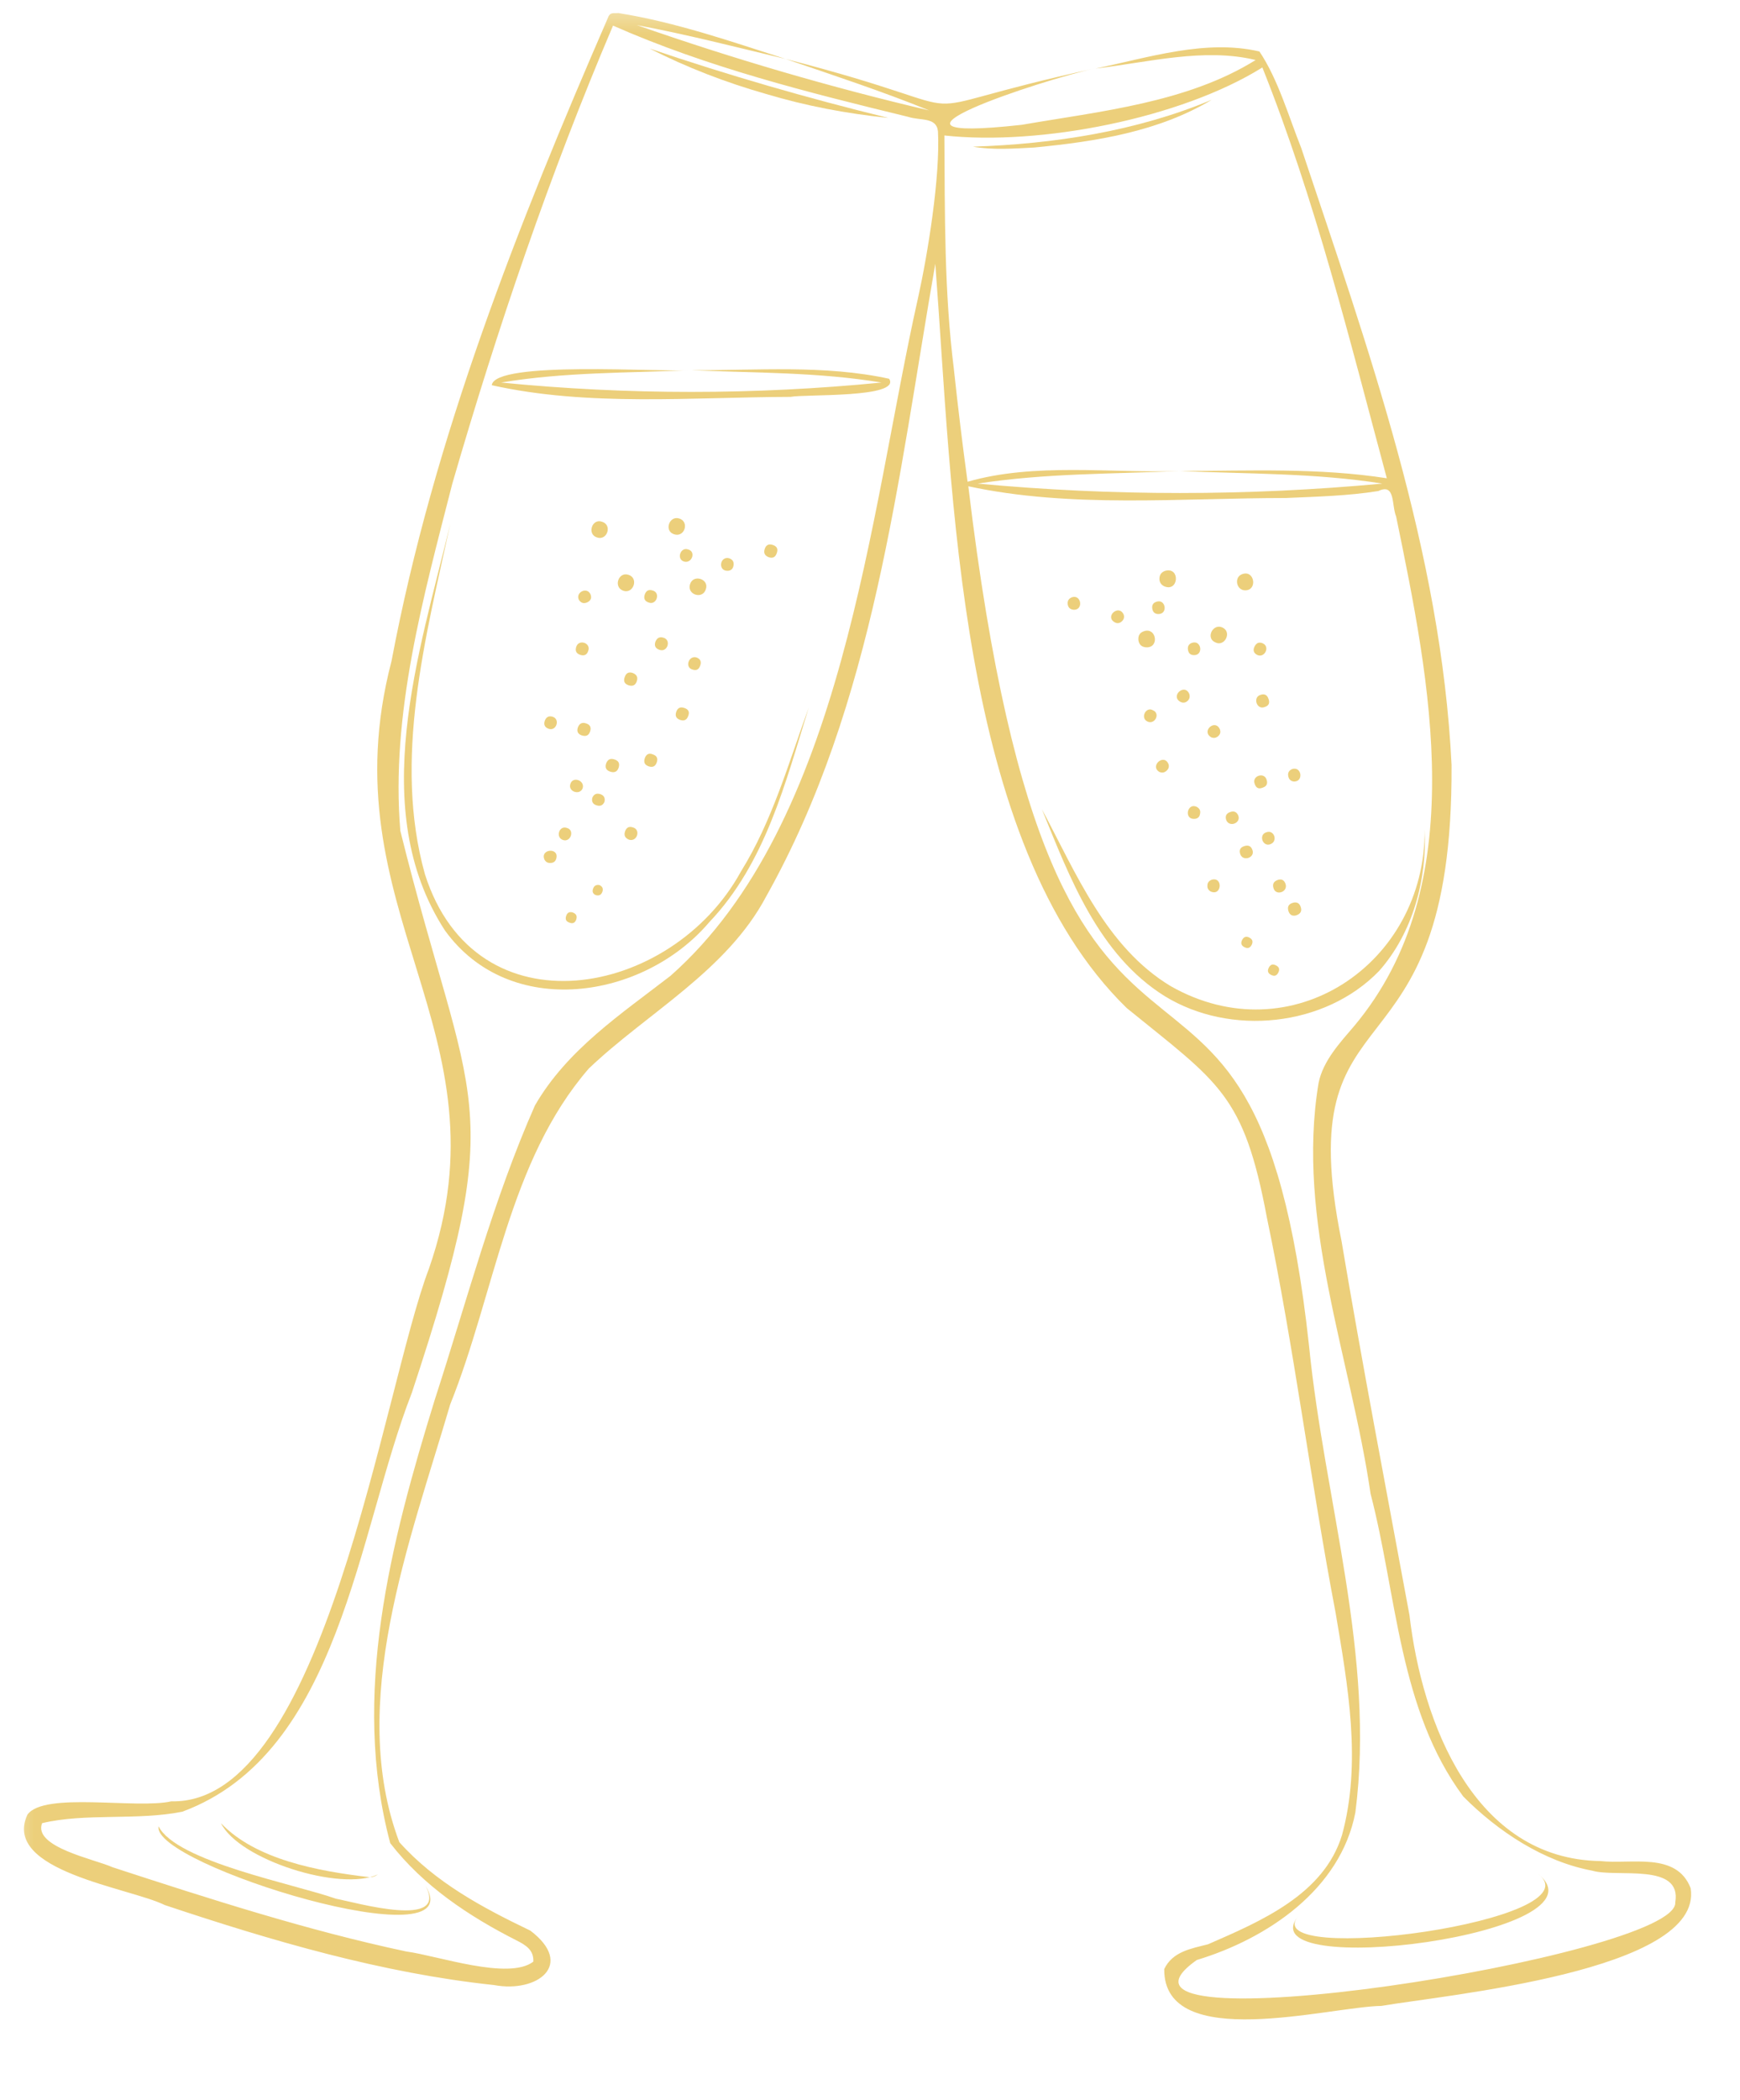 <svg xmlns="http://www.w3.org/2000/svg" xmlns:xlink="http://www.w3.org/1999/xlink" width="34" zoomAndPan="magnify" viewBox="0 0 25.5 30.75" height="41" preserveAspectRatio="xMidYMid meet" version="1.0"><defs><filter x="0%" y="0%" width="100%" height="100%" id="620130c362"><feColorMatrix values="0 0 0 0 1 0 0 0 0 1 0 0 0 0 1 0 0 0 1 0" color-interpolation-filters="sRGB"/></filter><clipPath id="4de30e7c1a"><path d="M 0 0.172 L 25 0.172 L 25 30 L 0 30 Z M 0 0.172 " clip-rule="nonzero"/></clipPath><mask id="5f09d02a64"><g filter="url(#620130c362)"><rect x="-2.55" width="30.6" fill="#000000" y="-3.075" height="36.9" fill-opacity="0.67"/></g></mask><clipPath id="7fbc244314"><path d="M 0.234 0.172 L 24.949 0.172 L 24.949 29.832 L 0.234 29.832 Z M 0.234 0.172 " clip-rule="nonzero"/></clipPath><clipPath id="7a5559c65b"><path d="M 9 0.172 L 14 0.172 L 14 2 L 9 2 Z M 9 0.172 " clip-rule="nonzero"/></clipPath><clipPath id="2e30df00e3"><rect x="0" width="25" y="0" height="30"/></clipPath></defs><g clip-path="url(#4de30e7c1a)"><g mask="url(#5f09d02a64)"><g transform="matrix(1, 0, 0, 1, 0, -0)"><g clip-path="url(#2e30df00e3)"><path fill="#e2b83a" d="M 22.531 27.434 C 23.465 28.129 18.402 28.805 19.027 28.059 C 18.246 29.02 23.68 28.32 22.531 27.434 Z M 22.531 27.434 " fill-opacity="1" fill-rule="nonzero"/><g clip-path="url(#7fbc244314)"><path fill="#e2b83a" d="M 24.777 27.652 C 24.57 27.113 23.902 27.305 23.457 27.254 C 21.602 27.227 20.84 25.23 20.656 23.652 C 20.328 21.879 19.957 19.941 19.66 18.172 C 18.875 14.297 21.297 16.039 21.273 11.203 C 21.121 8.09 20.051 5.105 19.07 2.168 C 18.883 1.699 18.73 1.16 18.457 0.754 C 17.668 0.57 16.832 0.844 16.055 1.004 C 16.82 0.914 17.645 0.695 18.402 0.879 C 17.398 1.504 16.125 1.629 14.973 1.828 C 12.398 2.113 15.273 1.168 16.055 1 C 12.816 1.707 14.82 1.715 11.512 0.863 C 12.219 1.105 12.926 1.336 13.617 1.617 C 12.168 1.277 10.738 0.859 9.332 0.367 C 10.066 0.504 10.789 0.691 11.512 0.863 C 10.707 0.605 9.898 0.324 9.062 0.191 C 9 0.199 8.945 0.172 8.914 0.25 C 7.594 3.285 6.355 6.41 5.738 9.68 C 4.777 13.352 7.504 15.098 6.285 18.582 C 5.609 20.355 4.754 26.434 2.512 26.379 C 2.004 26.496 0.648 26.234 0.402 26.574 C 0.02 27.402 1.906 27.645 2.414 27.898 C 3.984 28.422 5.594 28.895 7.242 29.07 C 7.871 29.188 8.43 28.773 7.773 28.273 C 7.066 27.934 6.379 27.566 5.852 26.977 C 5.086 24.945 6.008 22.578 6.598 20.566 C 7.254 18.934 7.453 17.004 8.629 15.648 C 9.48 14.836 10.652 14.219 11.23 13.125 C 12.812 10.305 13.16 7 13.707 3.863 C 13.961 7.18 14.031 12.344 16.512 14.762 C 17.867 15.863 18.227 16.02 18.566 17.828 C 18.965 19.738 19.207 21.699 19.574 23.621 C 19.754 24.688 19.957 25.812 19.668 26.871 C 19.402 27.746 18.473 28.137 17.703 28.473 C 17.461 28.535 17.184 28.578 17.062 28.836 C 17.051 30.066 19.477 29.387 20.246 29.375 C 21.141 29.219 24.969 28.871 24.777 27.652 Z M 13.453 4.367 C 12.742 7.535 12.367 12.043 9.828 14.289 C 9.105 14.848 8.312 15.371 7.84 16.188 C 7.227 17.574 6.84 19.055 6.371 20.5 C 5.727 22.586 5.141 24.824 5.719 26.992 C 6.203 27.617 6.871 28.062 7.566 28.414 C 7.715 28.488 7.824 28.562 7.816 28.727 C 7.453 29.004 6.422 28.641 5.953 28.578 C 4.504 28.27 3.062 27.805 1.648 27.344 C 1.402 27.23 0.48 27.051 0.617 26.699 C 1.25 26.547 2.012 26.664 2.672 26.531 C 4.984 25.676 5.238 22.434 6.035 20.398 C 7.477 16.047 6.891 16.285 5.867 12.168 C 5.723 10.457 6.207 8.734 6.629 7.082 C 7.289 4.809 8.055 2.555 8.984 0.375 C 10.363 0.984 11.844 1.355 13.309 1.711 C 13.488 1.77 13.723 1.711 13.746 1.922 C 13.781 2.582 13.598 3.715 13.453 4.367 Z M 13.98 5.41 C 13.836 4.273 13.848 3.129 13.84 1.984 C 15.242 2.137 17.305 1.734 18.5 0.988 C 19.277 2.93 19.781 4.984 20.324 7.004 C 19.328 6.848 18.305 6.895 17.293 6.898 C 18.281 6.941 19.281 6.926 20.258 7.082 C 18.281 7.266 16.305 7.266 14.328 7.082 C 15.309 6.93 16.305 6.941 17.293 6.898 C 16.273 6.93 15.156 6.773 14.18 7.055 C 14.105 6.512 14.039 5.961 13.98 5.414 Z M 24.551 27.859 C 24.613 28.648 15.621 30.055 17.539 28.703 C 18.57 28.391 19.645 27.672 19.863 26.543 C 20.16 24.254 19.41 21.98 19.184 19.707 C 18.352 12.051 15.496 18.043 14.191 7.121 C 15.691 7.445 17.305 7.293 18.844 7.293 C 19.297 7.273 19.754 7.262 20.199 7.191 C 20.453 7.07 20.391 7.395 20.461 7.566 C 20.957 9.977 21.574 12.961 19.848 15.023 C 19.641 15.266 19.391 15.531 19.324 15.859 C 18.988 17.879 19.797 19.891 20.086 21.875 C 20.473 23.359 20.5 25.039 21.445 26.309 C 21.953 26.82 22.621 27.262 23.336 27.395 C 23.691 27.5 24.652 27.27 24.551 27.859 Z M 24.551 27.859 " fill-opacity="1" fill-rule="nonzero"/></g><path fill="#e2b83a" d="M 20.211 14.219 C 20.703 13.664 20.914 12.883 20.879 12.148 C 20.891 14.121 18.914 15.441 17.156 14.441 C 16.211 13.871 15.773 12.793 15.27 11.852 C 15.676 12.852 16.102 13.984 17.066 14.586 C 18.031 15.18 19.418 15.039 20.211 14.219 Z M 20.211 14.219 " fill-opacity="1" fill-rule="nonzero"/><path fill="#e2b83a" d="M 15.16 2.16 C 16.051 2.074 16.977 1.93 17.758 1.461 C 16.66 1.922 15.441 2.109 14.258 2.148 C 14.555 2.199 14.859 2.176 15.16 2.16 Z M 15.16 2.16 " fill-opacity="1" fill-rule="nonzero"/><path fill="#e2b83a" d="M 13.031 5.547 C 12.086 5.34 11.09 5.426 10.129 5.422 C 11.059 5.461 11.996 5.449 12.918 5.602 C 11.059 5.785 9.199 5.785 7.344 5.602 C 8.262 5.449 9.199 5.461 10.129 5.422 C 9.688 5.453 7.25 5.277 7.207 5.641 C 8.621 5.957 10.137 5.816 11.586 5.812 C 11.793 5.77 13.207 5.832 13.031 5.547 Z M 13.031 5.547 " fill-opacity="1" fill-rule="nonzero"/><path fill="#e2b83a" d="M 4.922 27.805 C 4.316 27.59 2.586 27.262 2.324 26.746 C 2.215 27.305 6.945 28.758 6.234 27.613 C 6.586 28.258 5.211 27.859 4.922 27.805 Z M 4.922 27.805 " fill-opacity="1" fill-rule="nonzero"/><path fill="#e2b83a" d="M 5.398 27.488 C 4.668 27.402 3.746 27.234 3.238 26.699 C 3.504 27.238 4.996 27.707 5.539 27.449 C 5.496 27.48 5.449 27.496 5.398 27.488 Z M 5.398 27.488 " fill-opacity="1" fill-rule="nonzero"/><g clip-path="url(#7a5559c65b)"><path fill="#e2b83a" d="M 11.223 1.375 C 11.809 1.551 12.41 1.664 13.02 1.727 C 11.836 1.438 10.672 1.102 9.52 0.711 C 10.066 0.988 10.633 1.207 11.223 1.375 Z M 11.223 1.375 " fill-opacity="1" fill-rule="nonzero"/></g><path fill="#e2b83a" d="M 10.859 12.762 C 9.844 14.617 6.973 15.152 6.227 12.801 C 5.758 11.121 6.238 9.336 6.598 7.676 C 6.145 9.559 5.371 11.855 6.52 13.625 C 7.469 14.941 9.43 14.641 10.395 13.504 C 11.215 12.645 11.512 11.461 11.852 10.363 C 11.555 11.176 11.32 12.02 10.859 12.762 Z M 10.859 12.762 " fill-opacity="1" fill-rule="nonzero"/><path fill="#e2b83a" d="M 17.062 8.586 C 17.273 8.676 17.301 8.301 17.078 8.359 C 17.027 8.375 16.996 8.41 16.992 8.465 C 16.988 8.52 17.012 8.562 17.062 8.586 Z M 17.062 8.586 " fill-opacity="1" fill-rule="nonzero"/><path fill="#e2b83a" d="M 16.809 9.48 C 16.992 9.477 16.945 9.188 16.77 9.242 C 16.703 9.262 16.676 9.309 16.684 9.379 C 16.695 9.445 16.738 9.48 16.809 9.48 Z M 16.809 9.48 " fill-opacity="1" fill-rule="nonzero"/><path fill="#e2b83a" d="M 17.5 9.594 C 17.641 9.594 17.605 9.367 17.469 9.414 C 17.422 9.43 17.402 9.465 17.41 9.516 C 17.418 9.566 17.445 9.594 17.5 9.594 Z M 17.5 9.594 " fill-opacity="1" fill-rule="nonzero"/><path fill="#e2b83a" d="M 17.297 10.277 C 17.336 10.297 17.371 10.293 17.402 10.266 C 17.434 10.238 17.441 10.203 17.43 10.164 C 17.363 10 17.148 10.191 17.297 10.277 Z M 17.297 10.277 " fill-opacity="1" fill-rule="nonzero"/><path fill="#e2b83a" d="M 18.559 12.188 C 18.441 12.223 18.504 12.406 18.617 12.363 C 18.734 12.32 18.672 12.145 18.559 12.188 Z M 18.559 12.188 " fill-opacity="1" fill-rule="nonzero"/><path fill="#e2b83a" d="M 18.941 13.223 C 18.883 13.242 18.863 13.281 18.883 13.344 C 18.902 13.402 18.945 13.422 19.004 13.402 C 19.062 13.379 19.082 13.34 19.062 13.281 C 19.043 13.223 19 13.203 18.941 13.223 Z M 18.941 13.223 " fill-opacity="1" fill-rule="nonzero"/><path fill="#e2b83a" d="M 18.699 14.137 C 18.652 14.113 18.617 14.125 18.594 14.172 C 18.57 14.219 18.582 14.254 18.629 14.277 C 18.676 14.301 18.711 14.289 18.734 14.242 C 18.758 14.195 18.746 14.16 18.699 14.137 Z M 18.699 14.137 " fill-opacity="1" fill-rule="nonzero"/><path fill="#e2b83a" d="M 18.965 11.445 C 19.109 11.445 19.074 11.219 18.938 11.262 C 18.891 11.281 18.871 11.316 18.879 11.363 C 18.887 11.414 18.918 11.441 18.965 11.445 Z M 18.965 11.445 " fill-opacity="1" fill-rule="nonzero"/><path fill="#e2b83a" d="M 16.898 10.402 C 16.793 10.34 16.707 10.516 16.816 10.566 C 16.926 10.617 17.008 10.449 16.898 10.402 Z M 16.898 10.402 " fill-opacity="1" fill-rule="nonzero"/><path fill="#e2b83a" d="M 16.992 11.305 C 17.031 11.32 17.062 11.316 17.094 11.289 C 17.125 11.262 17.137 11.23 17.125 11.191 C 17.059 11.027 16.844 11.219 16.992 11.305 Z M 16.992 11.305 " fill-opacity="1" fill-rule="nonzero"/><path fill="#e2b83a" d="M 17.539 11.816 C 17.402 11.75 17.348 11.992 17.496 11.992 C 17.547 11.992 17.578 11.969 17.586 11.922 C 17.598 11.875 17.582 11.84 17.539 11.816 Z M 17.539 11.816 " fill-opacity="1" fill-rule="nonzero"/><path fill="#e2b83a" d="M 18.562 11.418 C 18.527 11.301 18.344 11.363 18.387 11.477 C 18.406 11.539 18.445 11.559 18.504 11.535 C 18.562 11.516 18.582 11.477 18.562 11.418 Z M 18.562 11.418 " fill-opacity="1" fill-rule="nonzero"/><path fill="#e2b83a" d="M 17.742 13.055 C 17.906 13.129 17.926 12.836 17.758 12.883 C 17.719 12.898 17.695 12.926 17.695 12.965 C 17.691 13.004 17.707 13.035 17.742 13.055 Z M 17.742 13.055 " fill-opacity="1" fill-rule="nonzero"/><path fill="#e2b83a" d="M 18.25 8.645 C 18.43 8.645 18.387 8.348 18.211 8.406 C 18.078 8.445 18.117 8.648 18.25 8.645 Z M 18.25 8.645 " fill-opacity="1" fill-rule="nonzero"/><path fill="#e2b83a" d="M 17.809 9.406 C 17.945 9.48 18.059 9.258 17.918 9.191 C 17.777 9.121 17.664 9.344 17.809 9.406 Z M 17.809 9.406 " fill-opacity="1" fill-rule="nonzero"/><path fill="#e2b83a" d="M 18.422 9.59 C 18.531 9.645 18.617 9.473 18.508 9.422 C 18.453 9.398 18.414 9.414 18.387 9.465 C 18.359 9.52 18.371 9.562 18.422 9.59 Z M 18.422 9.59 " fill-opacity="1" fill-rule="nonzero"/><path fill="#e2b83a" d="M 17.75 10.797 C 17.785 10.812 17.82 10.809 17.852 10.781 C 17.883 10.754 17.891 10.723 17.879 10.684 C 17.812 10.52 17.598 10.707 17.75 10.797 Z M 17.75 10.797 " fill-opacity="1" fill-rule="nonzero"/><path fill="#e2b83a" d="M 15.738 8.93 C 15.883 8.93 15.844 8.703 15.711 8.746 C 15.66 8.766 15.641 8.801 15.648 8.852 C 15.656 8.902 15.688 8.926 15.738 8.93 Z M 15.738 8.93 " fill-opacity="1" fill-rule="nonzero"/><path fill="#e2b83a" d="M 18.309 13.73 C 18.262 13.707 18.227 13.719 18.203 13.766 C 18.18 13.812 18.191 13.848 18.238 13.871 C 18.285 13.895 18.32 13.883 18.344 13.836 C 18.367 13.789 18.355 13.754 18.309 13.73 Z M 18.309 13.73 " fill-opacity="1" fill-rule="nonzero"/><path fill="#e2b83a" d="M 16.336 9.113 C 16.371 9.133 16.406 9.129 16.438 9.102 C 16.469 9.074 16.48 9.043 16.469 9.004 C 16.402 8.84 16.184 9.027 16.336 9.113 Z M 16.336 9.113 " fill-opacity="1" fill-rule="nonzero"/><path fill="#e2b83a" d="M 18.473 10.176 C 18.355 10.211 18.418 10.398 18.531 10.355 C 18.594 10.336 18.613 10.297 18.59 10.234 C 18.57 10.176 18.531 10.156 18.473 10.176 Z M 18.473 10.176 " fill-opacity="1" fill-rule="nonzero"/><path fill="#e2b83a" d="M 16.977 8.992 C 17.121 8.992 17.082 8.766 16.949 8.812 C 16.898 8.828 16.879 8.863 16.887 8.914 C 16.895 8.965 16.926 8.992 16.977 8.992 Z M 16.977 8.992 " fill-opacity="1" fill-rule="nonzero"/><path fill="#e2b83a" d="M 17.969 12.004 C 18.008 12.121 18.188 12.059 18.148 11.945 C 18.125 11.891 18.086 11.871 18.031 11.891 C 17.973 11.91 17.953 11.949 17.969 12.004 Z M 17.969 12.004 " fill-opacity="1" fill-rule="nonzero"/><path fill="#e2b83a" d="M 18.355 12.449 C 18.336 12.391 18.297 12.371 18.234 12.391 C 18.176 12.41 18.156 12.449 18.176 12.508 C 18.215 12.621 18.395 12.562 18.355 12.449 Z M 18.355 12.449 " fill-opacity="1" fill-rule="nonzero"/><path fill="#e2b83a" d="M 18.664 13.008 C 18.699 13.125 18.879 13.062 18.84 12.945 C 18.82 12.887 18.781 12.867 18.723 12.887 C 18.664 12.91 18.645 12.949 18.664 13.008 Z M 18.664 13.008 " fill-opacity="1" fill-rule="nonzero"/><path fill="#e2b83a" d="M 9.957 7.594 C 9.809 7.543 9.727 7.777 9.879 7.824 C 10.035 7.875 10.105 7.641 9.957 7.594 Z M 9.957 7.594 " fill-opacity="1" fill-rule="nonzero"/><path fill="#e2b83a" d="M 10.344 8.629 C 10.398 8.48 10.16 8.402 10.113 8.555 C 10.062 8.707 10.297 8.785 10.344 8.629 Z M 10.344 8.629 " fill-opacity="1" fill-rule="nonzero"/><path fill="#e2b83a" d="M 9.566 8.648 C 9.508 8.629 9.469 8.648 9.449 8.707 C 9.43 8.766 9.449 8.805 9.508 8.824 C 9.621 8.867 9.684 8.68 9.566 8.648 Z M 9.566 8.648 " fill-opacity="1" fill-rule="nonzero"/><path fill="#e2b83a" d="M 9.664 9.516 C 9.781 9.559 9.84 9.375 9.727 9.34 C 9.668 9.32 9.629 9.34 9.605 9.398 C 9.586 9.457 9.605 9.496 9.664 9.516 Z M 9.664 9.516 " fill-opacity="1" fill-rule="nonzero"/><path fill="#e2b83a" d="M 8.359 11.48 C 8.32 11.594 8.5 11.652 8.539 11.543 C 8.574 11.43 8.395 11.363 8.359 11.48 Z M 8.359 11.48 " fill-opacity="1" fill-rule="nonzero"/><path fill="#e2b83a" d="M 7.98 12.59 C 8 12.625 8.031 12.641 8.07 12.637 C 8.113 12.637 8.141 12.613 8.152 12.574 C 8.199 12.406 7.91 12.43 7.98 12.59 Z M 7.98 12.59 " fill-opacity="1" fill-rule="nonzero"/><path fill="#e2b83a" d="M 8.395 13.363 C 8.348 13.348 8.312 13.363 8.297 13.414 C 8.281 13.465 8.297 13.496 8.348 13.512 C 8.395 13.531 8.43 13.512 8.445 13.465 C 8.461 13.414 8.445 13.383 8.395 13.363 Z M 8.395 13.363 " fill-opacity="1" fill-rule="nonzero"/><path fill="#e2b83a" d="M 8.039 10.672 C 8.152 10.715 8.215 10.531 8.098 10.496 C 8.043 10.48 8.004 10.5 7.984 10.555 C 7.965 10.613 7.984 10.652 8.039 10.672 Z M 8.039 10.672 " fill-opacity="1" fill-rule="nonzero"/><path fill="#e2b83a" d="M 10.148 9.805 C 10.207 9.824 10.242 9.805 10.262 9.746 C 10.281 9.691 10.266 9.652 10.211 9.629 C 10.094 9.59 10.031 9.773 10.148 9.805 Z M 10.148 9.805 " fill-opacity="1" fill-rule="nonzero"/><path fill="#e2b83a" d="M 10.027 10.367 C 9.969 10.348 9.93 10.367 9.91 10.426 C 9.891 10.484 9.91 10.523 9.969 10.543 C 10.027 10.562 10.066 10.543 10.086 10.484 C 10.109 10.426 10.09 10.387 10.027 10.367 Z M 10.027 10.367 " fill-opacity="1" fill-rule="nonzero"/><path fill="#e2b83a" d="M 9.566 11.047 C 9.508 11.023 9.469 11.047 9.449 11.105 C 9.43 11.164 9.449 11.203 9.508 11.223 C 9.566 11.242 9.605 11.223 9.625 11.164 C 9.645 11.105 9.625 11.066 9.566 11.047 Z M 9.566 11.047 " fill-opacity="1" fill-rule="nonzero"/><path fill="#e2b83a" d="M 8.59 10.594 C 8.531 10.574 8.492 10.594 8.469 10.652 C 8.449 10.711 8.469 10.75 8.527 10.77 C 8.59 10.789 8.629 10.77 8.648 10.711 C 8.668 10.652 8.648 10.613 8.59 10.594 Z M 8.59 10.594 " fill-opacity="1" fill-rule="nonzero"/><path fill="#e2b83a" d="M 9.277 12.117 C 9.219 12.098 9.18 12.117 9.16 12.176 C 9.141 12.234 9.16 12.273 9.219 12.297 C 9.336 12.332 9.395 12.152 9.277 12.117 Z M 9.277 12.117 " fill-opacity="1" fill-rule="nonzero"/><path fill="#e2b83a" d="M 8.824 7.641 C 8.676 7.586 8.598 7.824 8.75 7.871 C 8.898 7.922 8.977 7.688 8.824 7.641 Z M 8.824 7.641 " fill-opacity="1" fill-rule="nonzero"/><path fill="#e2b83a" d="M 9.211 8.418 C 9.062 8.367 8.984 8.602 9.137 8.652 C 9.285 8.699 9.363 8.465 9.211 8.418 Z M 9.211 8.418 " fill-opacity="1" fill-rule="nonzero"/><path fill="#e2b83a" d="M 8.652 8.699 C 8.598 8.59 8.43 8.676 8.484 8.785 C 8.516 8.832 8.555 8.844 8.609 8.82 C 8.66 8.793 8.676 8.754 8.652 8.699 Z M 8.652 8.699 " fill-opacity="1" fill-rule="nonzero"/><path fill="#e2b83a" d="M 9.273 9.855 C 9.215 9.836 9.176 9.855 9.156 9.914 C 9.133 9.973 9.152 10.016 9.211 10.035 C 9.273 10.055 9.312 10.035 9.332 9.977 C 9.352 9.918 9.332 9.879 9.273 9.855 Z M 9.273 9.855 " fill-opacity="1" fill-rule="nonzero"/><path fill="#e2b83a" d="M 11.266 8.16 C 11.324 8.18 11.363 8.16 11.383 8.102 C 11.406 8.039 11.387 8 11.324 7.98 C 11.266 7.961 11.227 7.98 11.207 8.039 C 11.188 8.098 11.207 8.137 11.266 8.16 Z M 11.266 8.16 " fill-opacity="1" fill-rule="nonzero"/><path fill="#e2b83a" d="M 8.785 12.961 C 8.738 12.953 8.707 12.969 8.691 13.016 C 8.676 13.059 8.691 13.094 8.734 13.109 C 8.781 13.121 8.812 13.105 8.828 13.059 C 8.844 13.016 8.828 12.98 8.785 12.961 Z M 8.785 12.961 " fill-opacity="1" fill-rule="nonzero"/><path fill="#e2b83a" d="M 10.66 8.359 C 10.711 8.359 10.742 8.332 10.75 8.281 C 10.758 8.227 10.738 8.195 10.688 8.176 C 10.551 8.137 10.516 8.359 10.66 8.359 Z M 10.66 8.359 " fill-opacity="1" fill-rule="nonzero"/><path fill="#e2b83a" d="M 8.445 9.473 C 8.426 9.531 8.445 9.57 8.504 9.59 C 8.562 9.609 8.602 9.59 8.621 9.531 C 8.664 9.414 8.48 9.355 8.445 9.473 Z M 8.445 9.473 " fill-opacity="1" fill-rule="nonzero"/><path fill="#e2b83a" d="M 10.086 8.047 C 9.973 8.004 9.91 8.188 10.023 8.223 C 10.141 8.258 10.203 8.078 10.086 8.047 Z M 10.086 8.047 " fill-opacity="1" fill-rule="nonzero"/><path fill="#e2b83a" d="M 9.004 11.121 C 8.945 11.102 8.906 11.121 8.883 11.18 C 8.863 11.242 8.883 11.281 8.945 11.301 C 9.004 11.32 9.047 11.301 9.066 11.242 C 9.086 11.18 9.066 11.141 9.004 11.121 Z M 9.004 11.121 " fill-opacity="1" fill-rule="nonzero"/><path fill="#e2b83a" d="M 8.859 11.742 C 8.871 11.684 8.852 11.648 8.797 11.629 C 8.742 11.613 8.703 11.629 8.68 11.684 C 8.668 11.738 8.688 11.777 8.742 11.793 C 8.797 11.812 8.836 11.793 8.859 11.742 Z M 8.859 11.742 " fill-opacity="1" fill-rule="nonzero"/><path fill="#e2b83a" d="M 8.309 12.125 C 8.195 12.082 8.137 12.262 8.25 12.301 C 8.363 12.34 8.426 12.156 8.309 12.125 Z M 8.309 12.125 " fill-opacity="1" fill-rule="nonzero"/></g></g></g></g></svg>